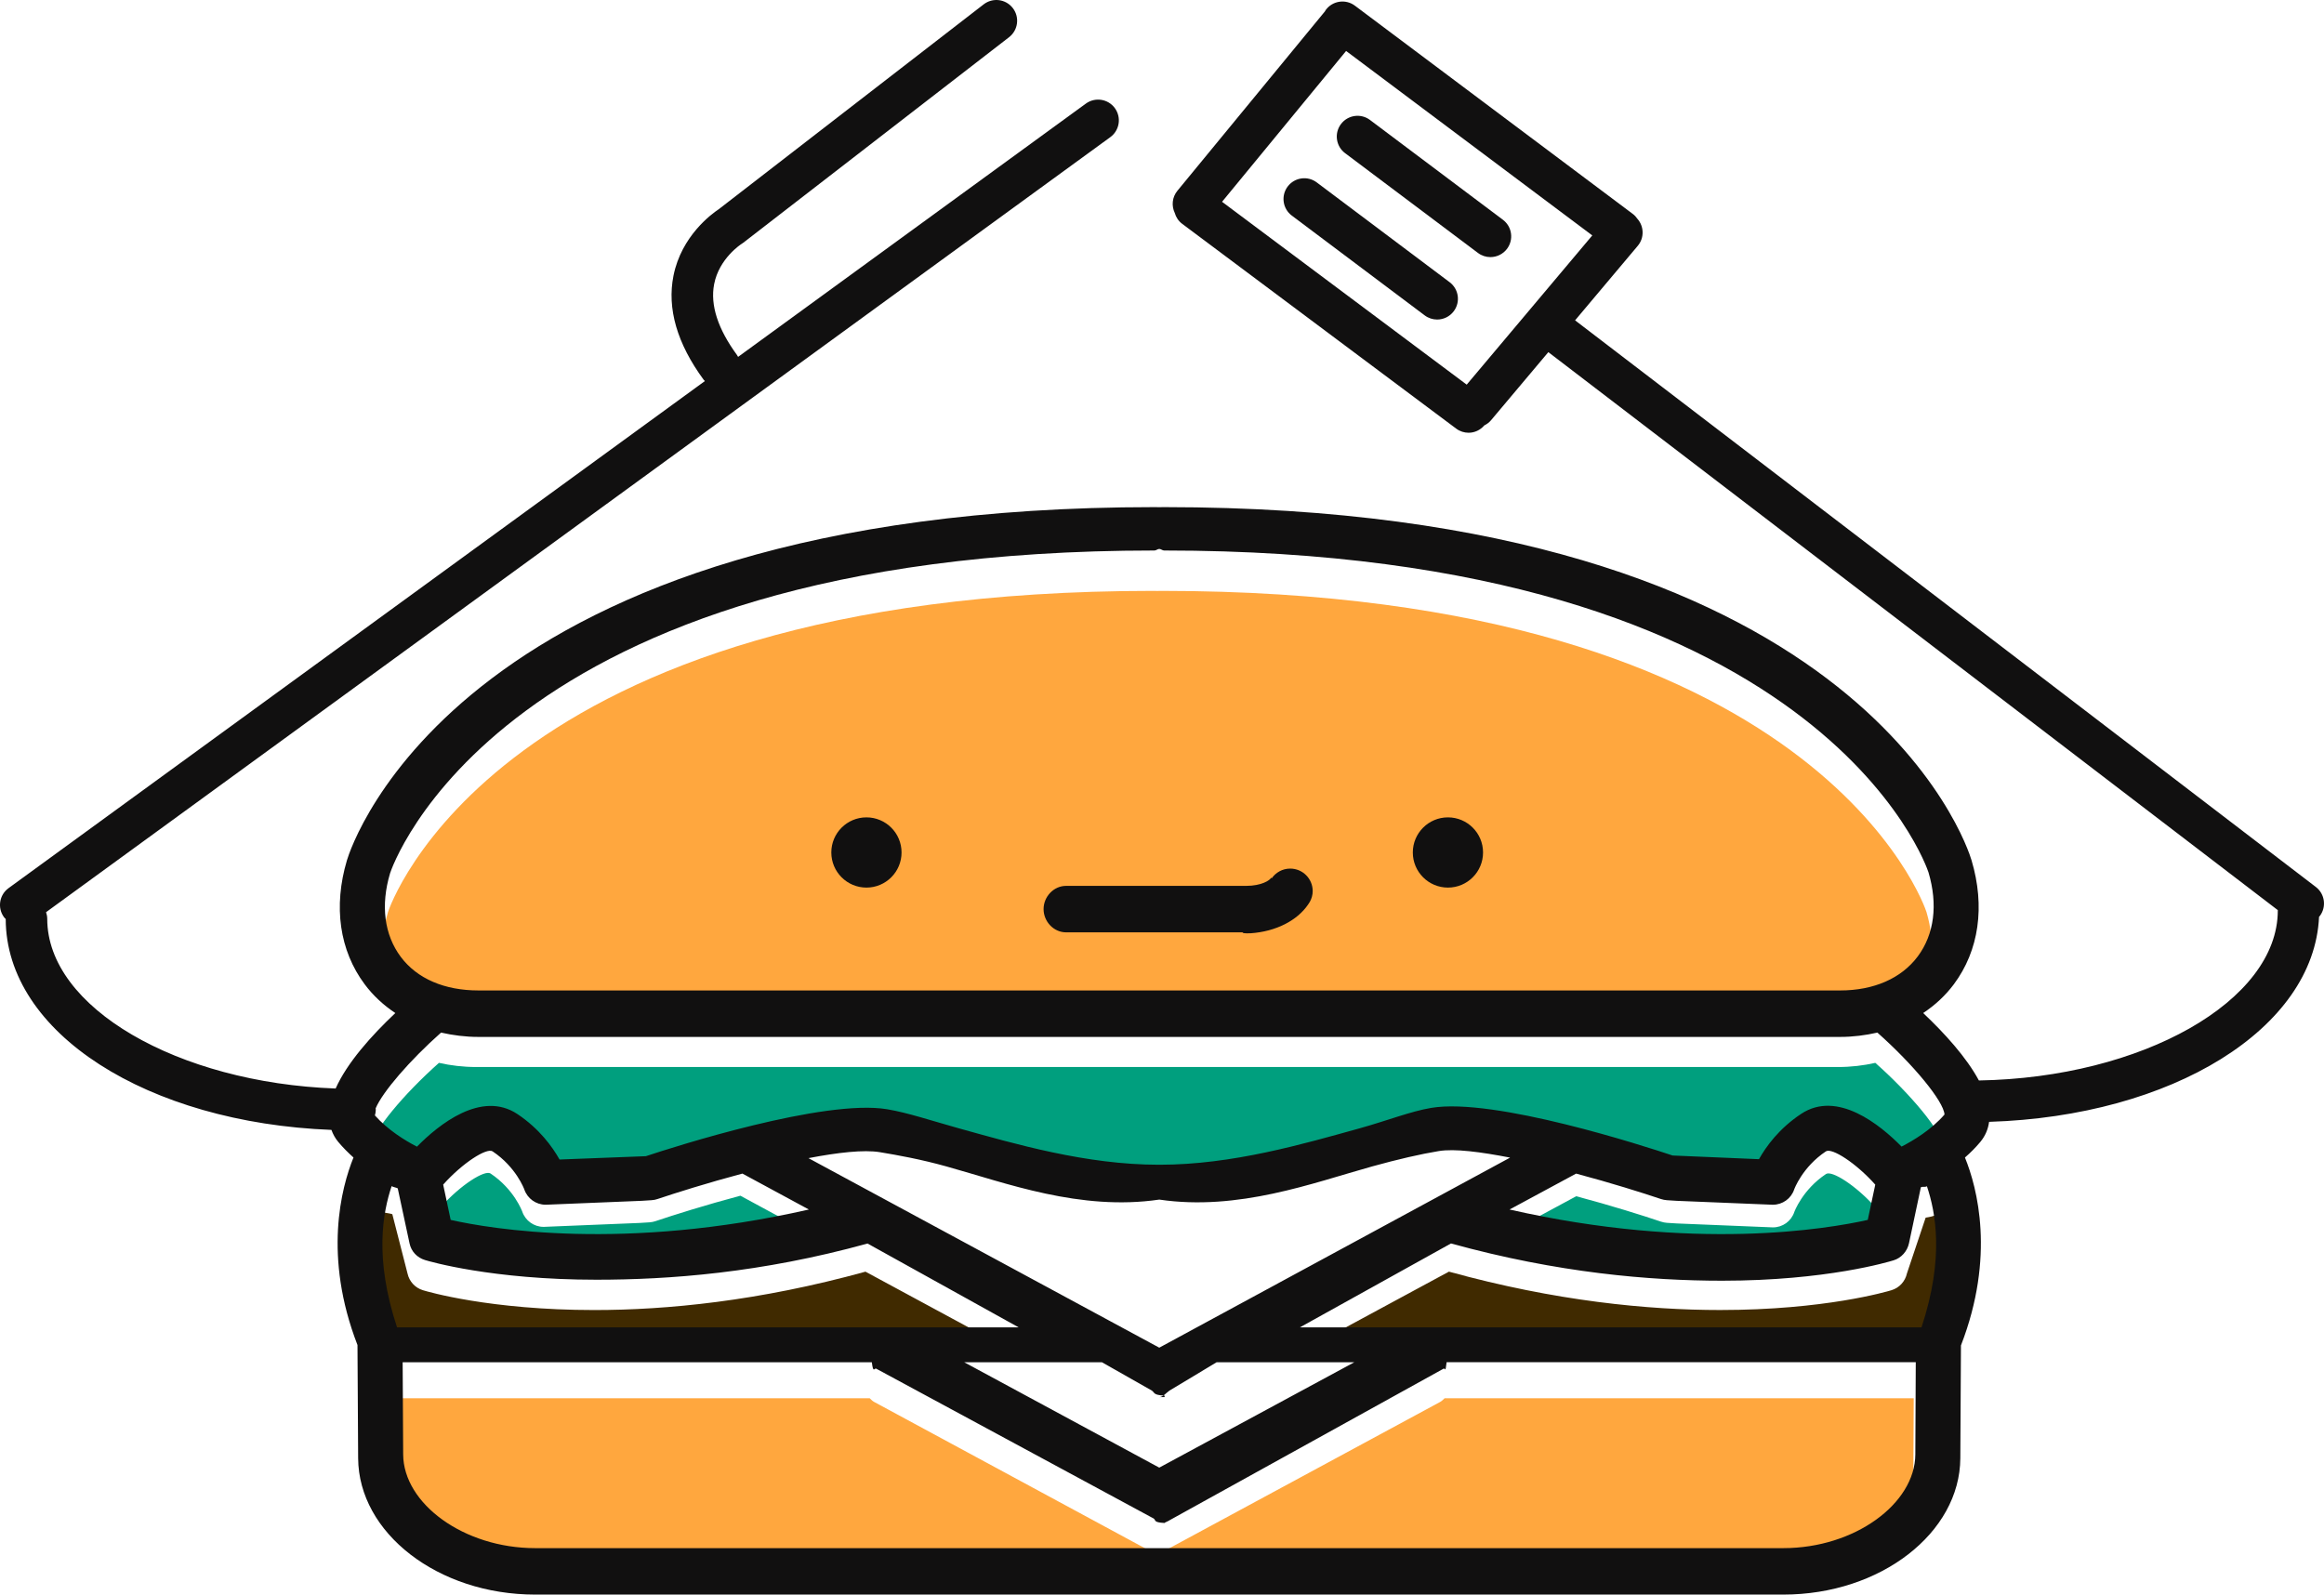 <svg version="1.1" id="图层_1" x="0px" y="0px" width="200px" height="137.246px" viewBox="0 0 200 137.246" enable-background="new 0 0 200 137.246" xml:space="preserve" xmlns="http://www.w3.org/2000/svg" xmlns:xlink="http://www.w3.org/1999/xlink" xmlns:xml="http://www.w3.org/XML/1998/namespace">
  <path fill="#FFA73E" d="M40.993,88.68h58.592h0.003h58.594c2.892,0,5.27-1.045,6.685-2.947c1.419-1.9,1.743-4.474,0.922-7.238
	c-0.086-0.277-9.177-27.638-65.786-27.638c-0.142,0-0.271,0.006-0.411,0.006c-0.002,0,0,0-0.002,0s-0.002,0-0.002,0
	c-0.139,0-0.27-0.006-0.41-0.006c-56.61,0-65.7,27.361-65.785,27.638c-0.825,2.763-0.5,5.339,0.917,7.238S38.099,88.68,40.993,88.68
	z" class="color c1"/>
  <path fill="#FFA73E" d="M123.943,120.66l-23.646,12.777c-0.213,0.142-0.459,0.22-0.712,0.266v0.004c-0.002,0,0,0-0.002,0
	c-0.003,0-0.003,0-0.003,0v-0.004c-0.253-0.051-0.499-0.128-0.712-0.266L75.222,120.66c-0.148-0.08-0.254-0.199-0.372-0.311H34.473
	l0.045,7.688c0.022,4.237,5.223,7.819,11.354,7.819h53.713h0.003h53.711c6.133,0,11.33-3.582,11.354-7.819l0.039-7.688h-40.375
	C124.197,120.458,124.091,120.58,123.943,120.66z" class="color c1"/>
  <path fill="#402A00" d="M87.486,116.479H33.99c-1.984-5.489-2.401-10.035-1.656-12.271c0.174,0.095,1.271,0.219,1.429,0.298
	l1.306,5.095c0.147,0.688,0.655,1.244,1.329,1.447c0.374,0.116,5.763,1.706,14.752,1.706c6.211,0,14.151-0.767,23.332-3.303
	L87.486,116.479z M165.719,104.802l-1.609,4.796c-0.151,0.688-0.656,1.245-1.33,1.448c-0.375,0.116-5.764,1.706-14.756,1.706
	c-6.209,0-14.15-0.768-23.332-3.303l-13.004,7.027h53.496c1.983-5.486,2.592-9.857,1.846-12.092
	C166.841,104.488,166.488,104.691,165.719,104.802z" class="color c2"/>
  <path fill="#009F7E" d="M129.919,106.05l5.729-3.092c2.973,0.792,5.713,1.653,7.303,2.19c0.16,0.054,0.331,0.086,0.498,0.099
	l0.859,0.054l8.19,0.335c0.028,0.003,0.053,0.003,0.08,0.003c0.832,0,1.573-0.529,1.837-1.324c0-0.004,0.695-1.916,2.729-3.271
	c0.502-0.329,2.57,0.983,4.248,2.863l-0.646,3.036C157.297,107.719,145.827,109.667,129.919,106.05z M161.387,91.479
	c-1.014,0.23-2.084,0.358-3.211,0.358H99.585H99.58H40.988c-1.124,0-2.196-0.128-3.211-0.358c-3.079,2.732-5.696,5.905-5.775,7.06
	c1.125,1.297,2.658,2.233,3.701,2.767c1.84-1.873,5.532-4.887,8.649-2.811c1.885,1.26,3.007,2.801,3.622,3.895l7.431-0.316
	c2.404-0.803,15.348-5.008,20.768-4.1c1.765,0.295,3.791,0.857,6.136,1.512c4.885,1.355,10.979,3.052,17.233,2.9h0.041h0.003h0.039
	c6.254,0.15,12.348-1.545,17.23-2.9c2.347-0.654,4.373-1.217,6.138-1.512c5.421-0.908,18.366,3.297,20.771,4.1l7.432,0.316
	c0.615-1.098,1.731-2.641,3.623-3.895c3.115-2.076,6.807,0.938,8.646,2.811c1.044-0.533,2.577-1.47,3.698-2.767
	C167.084,97.386,164.468,94.211,161.387,91.479z M56.408,105.104c-0.161,0.056-0.329,0.086-0.497,0.099l-0.86,0.054l-8.192,0.335
	c-0.029,0.002-0.055,0.002-0.082,0.002c-0.829,0-1.57-0.534-1.836-1.323c0-0.002-0.696-1.916-2.729-3.271
	c-0.501-0.325-2.572,0.983-4.25,2.862l0.645,3.039c3.451,0.775,14.918,2.725,30.827-0.893l-5.718-3.094
	C60.743,103.706,57.998,104.568,56.408,105.104z" class="color c3"/>
  <g>
    <circle fill="#111010" cx="74.564" cy="73.372" r="3.022" class="color c4"/>
    <circle fill="#111010" cx="124.607" cy="73.372" r="3.022" class="color c4"/>
    <path fill="#111010" d="M91.745,80.246h15.166c0.04,0,0.077,0.068,0.116,0.068c0.078,0,0.152,0.018,0.229,0.016
		c0.124-0.003,0.245,0.003,0.366-0.004c2.186-0.15,4.014-1.096,4.951-2.473c0.059-0.078,0.109-0.158,0.156-0.244
		c0.147-0.273,0.24-0.582,0.24-0.914c0-1.069-0.867-1.936-1.936-1.936c-0.662,0-1.245,0.333-1.594,0.84
		c-0.006,0.006-0.037-0.07-0.049-0.055c-0.088,0.225-0.846,0.702-2.137,0.702H91.745c-1.068,0-1.936,0.933-1.936,2
		C89.81,79.314,90.677,80.246,91.745,80.246z" class="color c4"/>
    <path fill="#111010" d="M199.299,76.342l-63.75-48.771l5.396-6.414c0.578-0.689,0.543-1.683-0.041-2.334
		c-0.104-0.15-0.229-0.291-0.383-0.406L116.6,0.488c-0.789-0.591-1.908-0.431-2.5,0.358c-0.033,0.044-0.057,0.093-0.084,0.139
		l-12.691,15.434c-0.457,0.555-0.518,1.3-0.227,1.908c0.104,0.362,0.315,0.695,0.641,0.938l23.58,17.626
		c0.32,0.24,0.697,0.355,1.068,0.355c0.508,0,1.002-0.224,1.352-0.633c0.218-0.106,0.418-0.253,0.582-0.45l4.927-5.856l62.78,48.028
		c-0.002,0.011-0.004,0.022-0.004,0.033c0,7.793-11.703,14.393-25.723,14.626c-1.08-2.006-2.96-4.071-4.794-5.803
		c1.011-0.674,1.906-1.494,2.642-2.48c2.162-2.904,2.703-6.695,1.52-10.668c-0.366-1.241-9.736-30.396-69.493-30.396
		c-0.142,0-0.273,0.006-0.412,0.006c-0.14,0-0.271-0.006-0.413-0.006c-59.753,0-69.124,29.155-69.493,30.396
		c-1.184,3.975-0.643,7.764,1.523,10.668c0.734,0.986,1.63,1.807,2.641,2.48c-2.046,1.932-4.151,4.278-5.137,6.496
		C15.268,93.191,4.065,86.708,4.065,79.083c0-0.201-0.04-0.392-0.102-0.572l91.588-66.707c0.798-0.581,0.974-1.698,0.393-2.496
		c-0.581-0.798-1.698-0.973-2.495-0.393l-29.93,21.801c-0.03-0.051-0.055-0.104-0.09-0.153c-1.652-2.253-2.316-4.303-1.974-6.095
		c0.427-2.237,2.344-3.463,2.352-3.468c0.058-0.035,0.113-0.074,0.167-0.115L86.84,3.2c0.781-0.604,0.924-1.726,0.32-2.506
		c-0.603-0.781-1.726-0.924-2.506-0.32L61.848,18.012c-0.576,0.381-3.203,2.281-3.89,5.719c-0.563,2.824,0.308,5.834,2.59,8.945
		c0.033,0.046,0.076,0.08,0.113,0.122L0.734,76.443c-0.797,0.58-0.973,1.699-0.392,2.496c0.045,0.061,0.101,0.107,0.15,0.162
		c0.015,9.789,12.167,17.535,28.03,18.148c0.131,0.359,0.313,0.707,0.583,1.03c0.409,0.491,0.856,0.935,1.315,1.347
		c-1.053,2.609-2.616,8.498,0.344,16.139l0.057,9.741c0.037,6.433,6.867,11.738,15.228,11.738h53.713h0.003h53.711
		c8.357,0,15.191-5.306,15.226-11.738l0.054-9.705c2.967-7.657,1.406-13.569,0.344-16.174c0.465-0.405,0.914-0.851,1.321-1.34
		c0.438-0.528,0.675-1.115,0.757-1.731c15.771-0.492,27.957-8.027,28.396-17.648c0.019-0.021,0.041-0.038,0.059-0.061
		C200.23,78.064,200.082,76.941,199.299,76.342z M126.223,33.106l-21.055-15.738l10.676-12.982l21.186,15.877L126.223,33.106z
		 M33.569,75.16c0.085-0.277,9.175-27.779,65.785-27.779c0.141,0,0.271-0.135,0.41-0.135c0,0,0,0,0.002,0s0,0,0.002,0
		c0.14,0,0.27,0.135,0.411,0.135c56.609,0,65.7,27.432,65.786,27.708c0.821,2.765,0.496,5.323-0.922,7.224
		c-1.415,1.901-3.793,2.934-6.684,2.934H99.767h-0.003H41.172c-2.895,0-5.269-0.998-6.686-2.896
		C33.069,80.45,32.744,77.922,33.569,75.16z M34.169,114.246c-1.984-6-1.211-9.919-0.467-12.155c0.175,0.095,0.37,0.11,0.527,0.189
		l1.018,4.747c0.147,0.688,0.655,1.221,1.329,1.424c0.374,0.115,5.763,1.693,14.752,1.693c6.211,0,14.151-0.578,23.332-3.115
		l13.005,7.216L34.169,114.246L34.169,114.246z M99.765,115.993L69.576,99.68c2.512-0.484,4.763-0.742,6.144-0.513
		c1.56,0.261,3.494,0.604,5.733,1.228c5.127,1.426,11.495,3.853,18.312,2.853c0,0,0,0,0.002,0s0,0,0.002,0
		c6.815,1,13.184-1.427,18.31-2.853c2.239-0.621,4.175-1.065,5.733-1.322c1.381-0.23,3.633,0.076,6.145,0.561L99.765,115.993z
		 M135.639,101.01c2.973,0.792,5.713,1.653,7.303,2.19c0.162,0.054,0.332,0.087,0.498,0.099l0.859,0.055l8.191,0.334
		c0.029,0.002,0.052,0.002,0.078,0.002c0.834,0,1.574-0.527,1.839-1.323c0-0.005,0.694-1.915,2.728-3.271
		c0.502-0.329,2.57,0.984,4.247,2.864l-0.646,3.036c-3.449,0.776-14.918,2.724-30.827-0.894L135.639,101.01z M104.702,117.246
		h11.851l-16.788,9.072l-16.789-9.072h11.853l4.296,2.439c0.258,0.174,0.1,0.39,1.1,0.432v0.128c0,0-0.459,0-0.457,0
		c0.313,0,0.612-0.379,0.871-0.554L104.702,117.246z M69.611,104.102c-15.909,3.617-27.376,1.67-30.827,0.894l-0.645-3.038
		c1.678-1.88,3.749-3.188,4.25-2.863c2.033,1.355,2.729,3.268,2.729,3.271c0.266,0.79,1.007,1.323,1.836,1.323
		c0.027,0,0.053,0,0.082-0.002l8.192-0.334l0.86-0.055c0.168-0.011,0.336-0.042,0.497-0.099c1.59-0.535,4.335-1.398,7.307-2.19
		L69.611,104.102z M164.83,125.182c-0.021,4.237-5.221,8.064-11.354,8.064H99.767h-0.003H46.051c-6.132,0-11.333-3.827-11.354-8.064
		l-0.045-7.936h40.377c0.118,1,0.224,0.473,0.372,0.552l23.879,12.897c0.213,0.139-0.056,0.337,0.944,0.387v0.164
		c0,0-0.465,0-0.462,0c0.002,0,0.462,0,0.462,0v-0.164c0-0.046,0.27-0.124,0.482-0.266l23.532-13.019
		c0.146-0.08,0.138,0.448,0.256-0.552h40.375L164.83,125.182z M165.361,114.246h-53.496l13.005-7.223
		c9.181,2.537,17.123,3.207,23.332,3.207c8.991,0,14.381-1.639,14.754-1.754c0.675-0.203,1.18-0.785,1.33-1.473l1.021-4.816
		c0.168-0.086,0.336,0.017,0.522-0.086C166.575,104.334,167.346,108.246,165.361,114.246z M163.645,98.686
		c-1.842-1.873-5.531-4.888-8.647-2.812c-1.892,1.254-3.007,2.797-3.623,3.896l-7.431-0.317c-2.404-0.802-15.351-5.007-20.771-4.099
		c-1.764,0.293-3.791,1.098-6.137,1.752c-4.885,1.355-10.979,3.142-17.231,3.142h-0.039h-0.003h-0.041
		c-6.254,0-12.349-1.785-17.233-3.142c-2.345-0.654-4.371-1.338-6.136-1.633c-5.42-0.908-18.363,3.237-20.768,4.039l-7.431,0.287
		c-0.615-1.093-1.737-2.65-3.622-3.91c-3.117-2.076-6.81,0.932-8.649,2.803c-1.02-0.521-2.504-1.437-3.62-2.688
		c0.045-0.157,0.077-0.321,0.077-0.494c0-0.04-0.009-0.077-0.012-0.116c0.599-1.42,2.938-4.132,5.629-6.52
		c1.015,0.23,2.087,0.373,3.211,0.373h58.592h0.005h58.591c1.127,0,2.196-0.143,3.209-0.373c3.082,2.732,5.699,5.9,5.777,7.052
		C166.221,97.223,164.688,98.15,163.645,98.686z" class="color c4"/>
    <path fill="#111010" d="M124.753,24.288l-11.437-8.589c-0.787-0.592-1.907-0.433-2.5,0.355c-0.594,0.789-0.435,1.909,0.354,2.501
		l11.437,8.589c0.32,0.241,0.697,0.358,1.07,0.358c0.543,0,1.079-0.247,1.43-0.713C125.701,26,125.542,24.88,124.753,24.288z" class="color c4"/>
    <path fill="#111010" d="M129.337,18.914L117.9,10.325c-0.787-0.592-1.907-0.433-2.5,0.355c-0.592,0.789-0.434,1.909,0.355,2.501
		l11.436,8.589c0.322,0.242,0.697,0.358,1.072,0.358c0.543,0,1.077-0.246,1.43-0.713C130.286,20.626,130.127,19.507,129.337,18.914z
		" class="color c4"/>
  </g>
</svg>